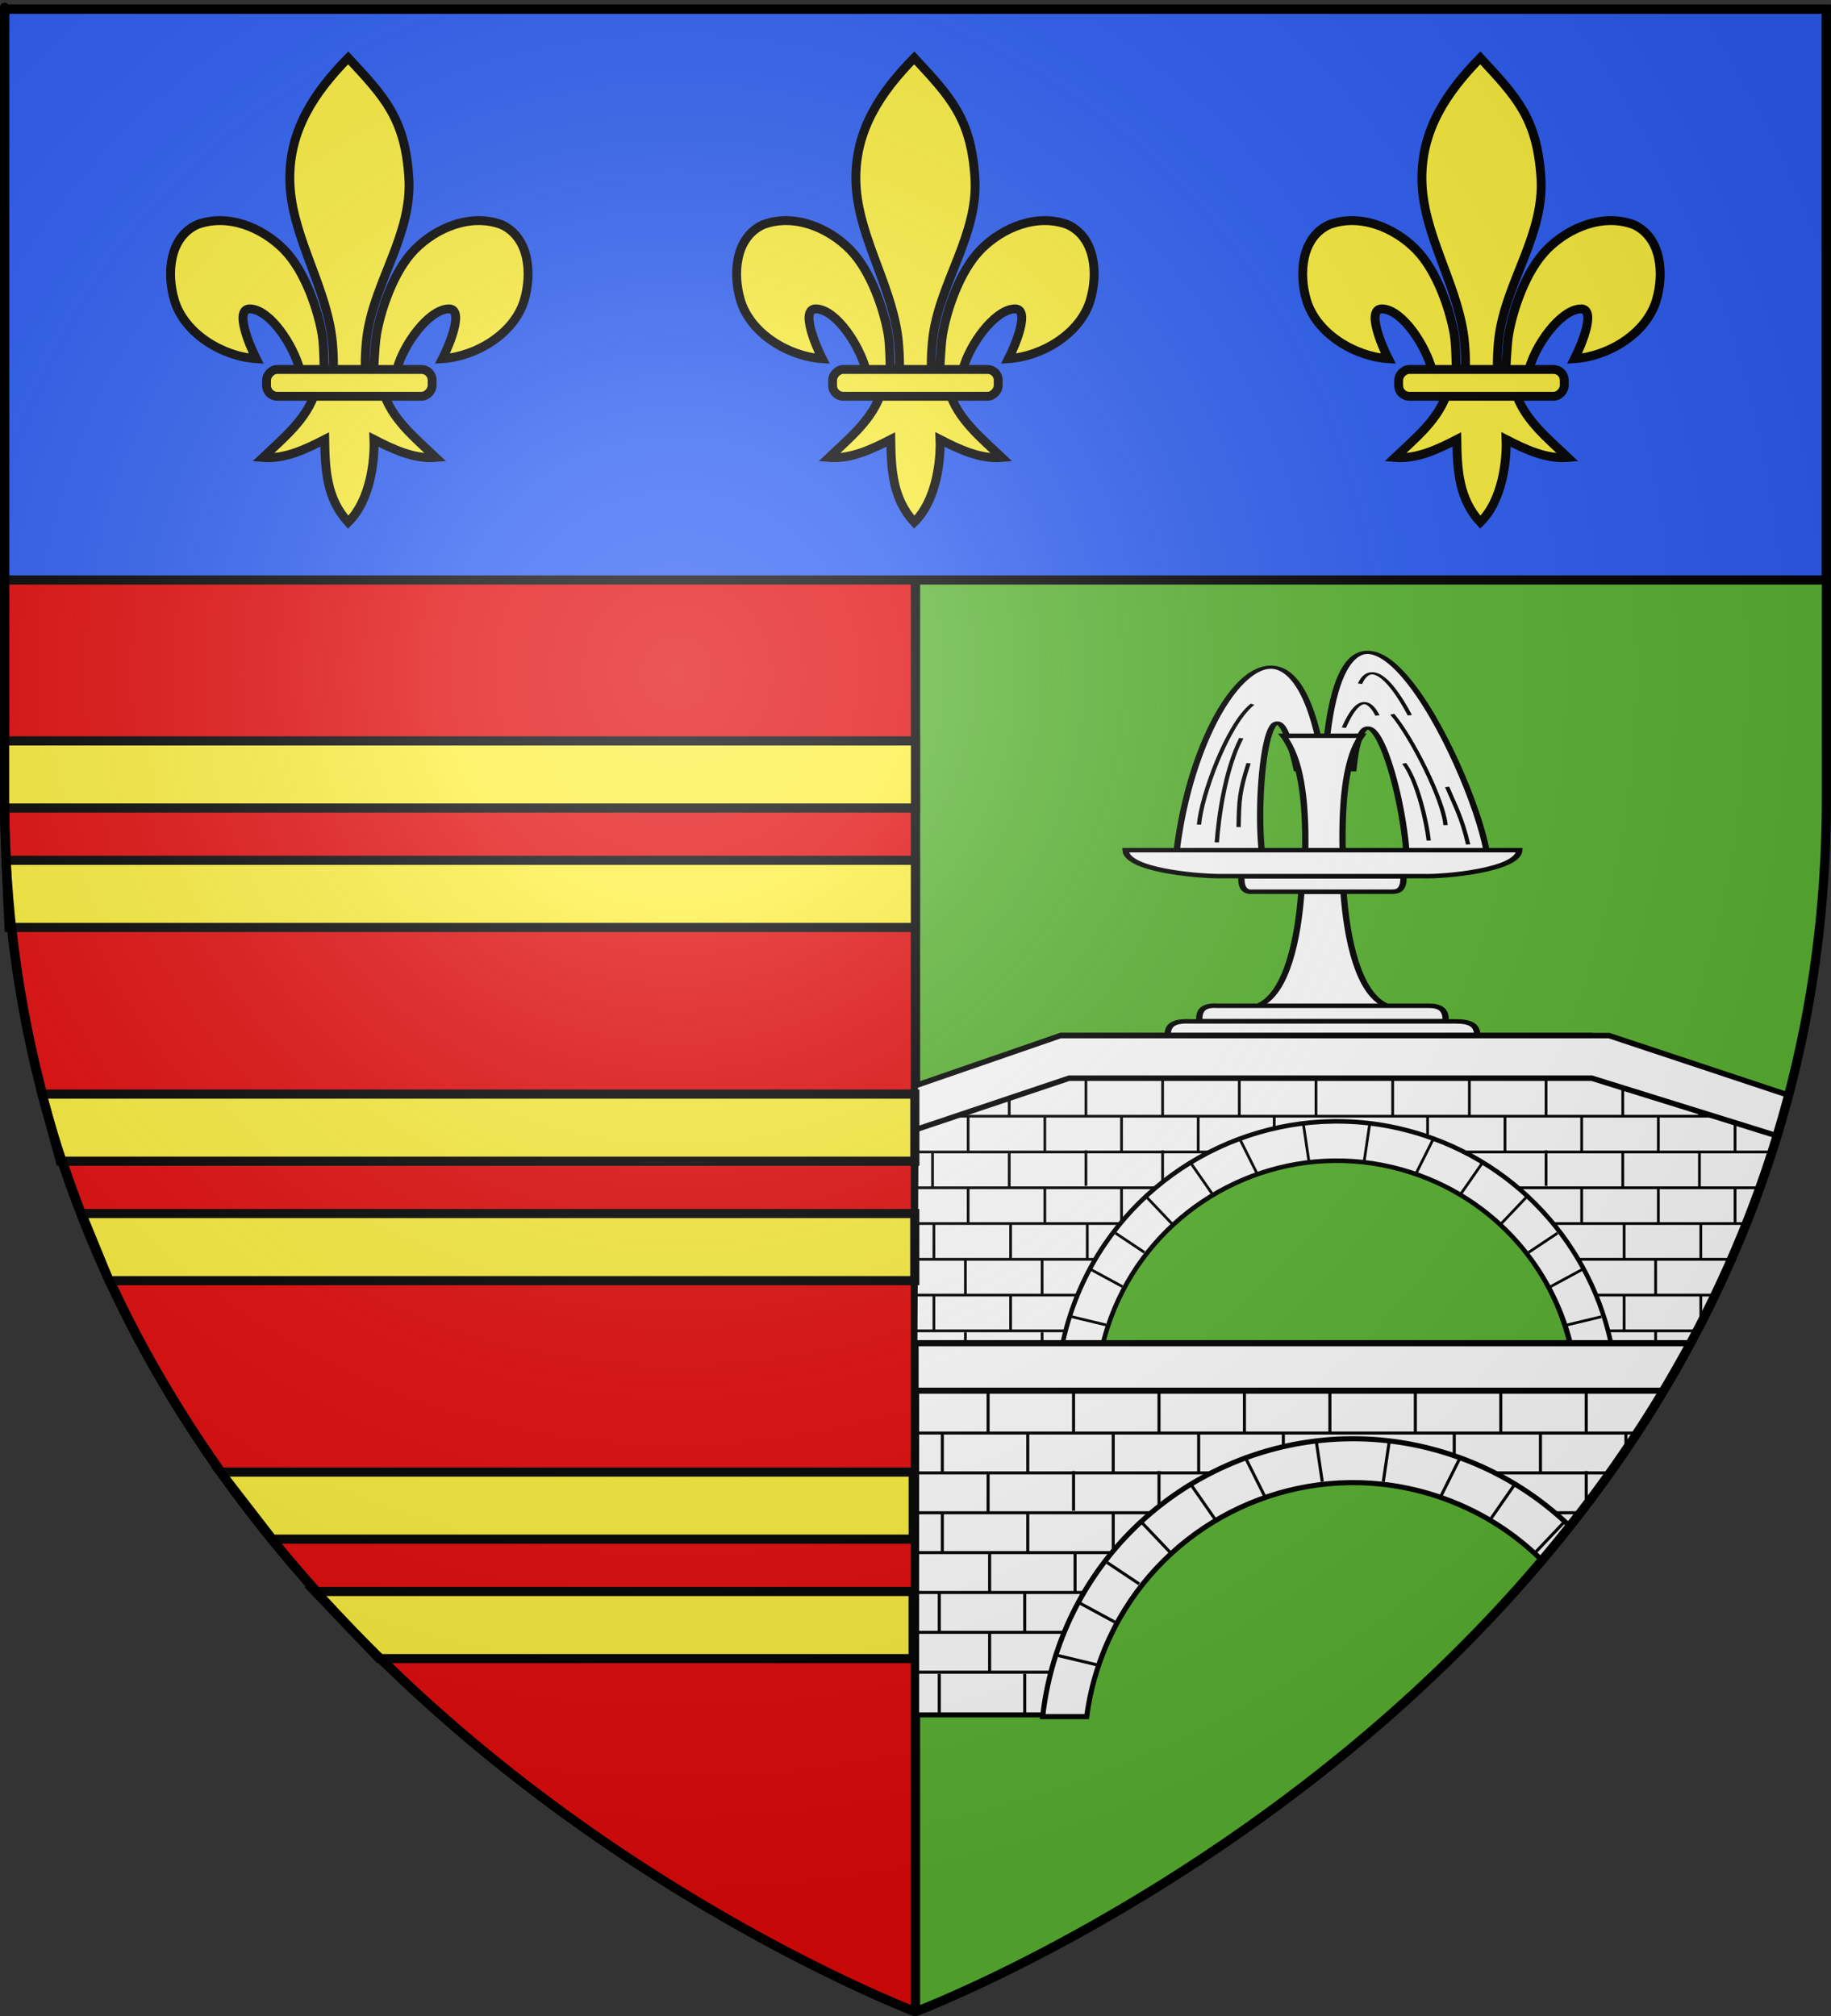 <?xml version="1.0" encoding="UTF-8" standalone="no"?>
<svg
   xmlns:dc="http://purl.org/dc/elements/1.1/"
   xmlns:cc="http://creativecommons.org/ns#"
   xmlns:rdf="http://www.w3.org/1999/02/22-rdf-syntax-ns#"
   xmlns:svg="http://www.w3.org/2000/svg"
   xmlns="http://www.w3.org/2000/svg"
   xmlns:xlink="http://www.w3.org/1999/xlink"
   xmlns:sodipodi="http://sodipodi.sourceforge.net/DTD/sodipodi-0.dtd"
   xmlns:inkscape="http://www.inkscape.org/namespaces/inkscape"
   height="660.824"
   width="600.003"
   version="1.0"
   id="svg2"
   sodipodi:version="0.32"
   inkscape:version="0.46"
   sodipodi:docname="000_tuj.svg"
   sodipodi:docbase="C:\Users\Jany\Documents\aaaOuiqui\Blasons\Blasons autres svg"
   inkscape:export-filename="/Users/olivier/Desktop/Blason Rouge/Blason_Vide_3D.png"
   inkscape:export-xdpi="144"
   inkscape:export-ydpi="144"
   inkscape:output_extension="org.inkscape.output.svg.inkscape">
  <rect width="100%" height="100%" fill="#333333" stroke="none"/>
  <sodipodi:namedview
     inkscape:window-height="1074"
     inkscape:window-width="1362"
     inkscape:pageshadow="2"
     inkscape:pageopacity="0.0"
     guidetolerance="10.0"
     gridtolerance="10.0"
     objecttolerance="10.0"
     borderopacity="1.0"
     bordercolor="#666666"
     pagecolor="#ffffff"
     id="base"
     showgrid="false"
     height="660px"
     inkscape:zoom="1.3619364"
     inkscape:cx="290.25145"
     inkscape:cy="330.4119"
     inkscape:window-x="129"
     inkscape:window-y="70"
     inkscape:current-layer="layer3"
     showguides="true"
     inkscape:guide-bbox="true" />
  <desc
     id="desc4">Flag of Canton of Valais (Wallis)</desc>
  <defs
     id="defs6">
    <inkscape:perspective
       sodipodi:type="inkscape:persp3d"
       inkscape:vp_x="0 : 330.4119 : 1"
       inkscape:vp_y="0 : 1000 : 0"
       inkscape:vp_z="600.00287 : 330.4119 : 1"
       inkscape:persp3d-origin="300.00143 : 220.2746 : 1"
       id="perspective88" />
    <linearGradient
       id="linearGradient2893">
      <stop
         style="stop-color:white;stop-opacity:0.314;"
         offset="0"
         id="stop2895" />
      <stop
         id="stop2897"
         offset="0.19"
         style="stop-color:white;stop-opacity:0.251;" />
      <stop
         style="stop-color:#6b6b6b;stop-opacity:0.125;"
         offset="0.6"
         id="stop2901" />
      <stop
         style="stop-color:black;stop-opacity:0.125;"
         offset="1"
         id="stop2899" />
    </linearGradient>
    <radialGradient
       inkscape:collect="always"
       xlink:href="#linearGradient2893"
       id="radialGradient3163"
       gradientUnits="userSpaceOnUse"
       gradientTransform="matrix(1.353,0,0,1.349,-77.629,-85.747)"
       cx="221.445"
       cy="226.331"
       fx="221.445"
       fy="226.331"
       r="300" />
    <inkscape:perspective
       id="perspective2471"
       inkscape:persp3d-origin="372.04724 : 350.78739 : 1"
       inkscape:vp_z="744.09448 : 526.18109 : 1"
       inkscape:vp_y="0 : 1000 : 0"
       inkscape:vp_x="0 : 526.18109 : 1"
       sodipodi:type="inkscape:persp3d" />
  </defs>
  <g
     inkscape:groupmode="layer"
     id="layer3"
     inkscape:label="Fond écu"
     style="display:inline"
     transform="translate(-0.145,0.848)">
    <path
       id="path2855"
       style="fill:#5ab532;fill-opacity:1;fill-rule:evenodd;stroke:none;stroke-width:1px;stroke-linecap:butt;stroke-linejoin:miter;stroke-opacity:1"
       d="M 300.147,656.976 C 300.147,656.976 598.647,544.655 598.647,259.204 C 598.647,-26.248 598.647,3.652 598.647,3.652 L 300.147,3.652 L 300.147,656.976 z"
       sodipodi:nodetypes="ccccc" />
    <path
       id="path14524"
       style="fill:none;fill-opacity:1;fill-rule:evenodd;stroke:#000000;stroke-width:3;stroke-linecap:butt;stroke-linejoin:miter;stroke-miterlimit:4;stroke-dasharray:none;stroke-opacity:1"
       d="M 300.147,656.976 L 300.147,0.652"
       sodipodi:nodetypes="cc" />
    <path
       sodipodi:nodetypes="ccccsssscc"
       d="M 300.103,657.879 L 300.103,4.448 L 1.647,4.448 L 1.647,259.999 C 1.647,416.805 91.709,521.885 172.885,584.476 C 187.712,595.908 202.242,605.846 215.872,614.472 C 231.594,624.422 246.12,632.613 258.525,639.1 C 267.461,643.773 275.296,647.58 281.685,650.546 C 291.089,654.912 297.358,657.454 299.388,658.247 L 300.103,657.879 z"
       style="fill:#e20909;fill-opacity:1;fill-rule:evenodd;stroke:#000000;stroke-width:3;stroke-linecap:butt;stroke-linejoin:miter;stroke-miterlimit:4;stroke-dasharray:none;stroke-opacity:1"
       id="path12584" />
    <g
       transform="matrix(0.69,0,0,0.346,231.318,130.523)"
       id="g8079"
       style="fill:#ffffff;fill-opacity:1;display:inline">
      <path
         style="fill:#ffffff;fill-opacity:1;stroke:#000000;stroke-width:3;stroke-miterlimit:4;stroke-dasharray:none;display:inline"
         d="M 264.225,426.488 C 260.897,365.744 268.401,237.522 280.797,349.467 L 307.683,349.467 C 312.727,252.203 330.044,356.085 332.865,426.488 L 370.956,426.488 C 363.381,343.407 301.5,96.123 293.808,349.467 C 280.238,161.836 232.682,278.335 223.766,426.488 L 264.225,426.488 z"
         id="polygon37"
         sodipodi:nodetypes="cccccccc"
         inkscape:transform-center-y="-4.0978341"
         inkscape:transform-center-x="-22.578821" />
      <path
         style="fill:#ffffff;fill-opacity:1;stroke:#000000;stroke-width:2.044;display:inline"
         id="path9484"
         d="M 326.147,296.863 C 335.021,317.023 350.429,377.525 351.464,401.87"
         sodipodi:nodetypes="cc"
         inkscape:transform-center-x="-64.023261"
         inkscape:transform-center-y="12.893941" />
      <path
         style="fill:#ffffff;fill-opacity:1;stroke:#000000;stroke-width:2.044;display:inline"
         id="path9486"
         d="M 331.809,343.441 C 338.221,360.392 342.562,399.875 343.5,416.534"
         sodipodi:nodetypes="cc"
         inkscape:transform-center-x="-62.872386"
         inkscape:transform-center-y="43.514951" />
      <path
         style="fill:#ffffff;fill-opacity:1;stroke:#000000;stroke-width:2.044;display:inline"
         id="path9488"
         d="M 352.233,365.76 C 356.244,384.558 359.317,395.281 362.205,420.243"
         sodipodi:nodetypes="cc"
         inkscape:transform-center-x="-82.437106"
         inkscape:transform-center-y="56.528876" />
      <path
         style="fill:#ffffff;fill-opacity:1;stroke:#000000;stroke-width:2.044;display:inline"
         id="path9490"
         d="M 259.841,287.378 C 247.807,306.068 235.396,375.03 234.399,401.403"
         sodipodi:nodetypes="cc"
         inkscape:transform-center-x="27.662394"
         inkscape:transform-center-y="7.9180258" />
      <path
         style="fill:#ffffff;fill-opacity:1;stroke:#000000;stroke-width:2.044;display:inline"
         id="path9492"
         d="M 254.47,319.53 C 247.04,348.172 243.836,391.872 242.838,418.245"
         sodipodi:nodetypes="cc"
         inkscape:transform-center-x="26.127874"
         inkscape:transform-center-y="32.414826" />
      <path
         style="fill:#ffffff;fill-opacity:1;stroke:#000000;stroke-width:2.044;display:inline"
         id="path9494"
         d="M 257.923,343.262 C 253.562,370.372 253.426,378.092 253.196,403.7"
         sodipodi:nodetypes="cc"
         inkscape:transform-center-x="19.222709"
         inkscape:transform-center-y="37.007971" />
      <path
         style="fill:#ffffff;fill-opacity:1;stroke:#000000;stroke-width:2.044;display:inline"
         id="path9496"
         d="M 303.19,309.578 C 307.572,289.929 313.134,274.94 319.179,298.057"
         sodipodi:nodetypes="cc"
         inkscape:transform-center-x="-36.402451"
         inkscape:transform-center-y="-38.510549" />
      <path
         style="fill:#ffffff;fill-opacity:1;stroke:#000000;stroke-width:2.044;display:inline"
         id="path9498"
         d="M 310.862,267.972 C 315.244,248.322 323.876,257.83 334.524,297.789"
         sodipodi:nodetypes="cc"
         inkscape:transform-center-x="-47.911141"
         inkscape:transform-center-y="-58.533833" />
    </g>
    <g
       transform="matrix(0.69,0,0,0.487,228.276,69.633)"
       id="g2340"
       style="fill:#ffffff;fill-opacity:1;display:inline">
      <path
         id="path7576"
         style="fill:#ffffff;fill-opacity:1;fill-rule:evenodd;stroke:#000000;stroke-width:3;stroke-linecap:butt;stroke-linejoin:miter;stroke-miterlimit:4;stroke-opacity:1"
         d="M 208.978,563.32 L 385.878,563.32 C 386.427,555.441 381.808,552.979 373.646,553.008 L 221.616,553.008 C 212.291,552.523 208.4,555.584 208.978,563.32 z M 223.968,552.958 L 370.885,552.958 C 371.341,545.078 367.505,542.617 360.727,542.645 L 234.465,542.645 C 226.72,542.16 223.489,545.222 223.968,552.958 z M 327.422,531.758 C 314.456,523.442 309.037,487.575 307.422,455.469 L 287.422,455.469 C 285.807,487.575 280.388,523.442 267.422,531.758 M 238.959,542.465 L 355.893,542.465 C 356.256,534.585 353.202,532.124 347.808,532.152 L 247.313,532.152 C 241.149,531.667 238.577,534.729 238.959,542.465 z M 258.946,445.058 L 335.903,445.058 C 336.142,452.937 334.132,455.399 330.582,455.37 L 264.444,455.37 C 260.388,455.855 258.695,452.794 258.946,445.058 z M 203.922,427.418 L 390.922,427.418 C 390.528,440.882 355.399,445.401 345.121,444.898 L 248.123,444.898 C 236.875,444.787 204.306,440.645 203.922,427.418 z" />
      <path
         style="fill:#ffffff;fill-opacity:1;stroke:#000000;stroke-width:3;stroke-miterlimit:4;stroke-dasharray:none;display:inline"
         d="M 289.254,427.408 C 289.624,392.65 287.039,365.807 278.851,350.455 L 315.993,350.426 C 308.804,364.742 306.498,392.262 307.016,427.408 L 289.254,427.408 z"
         id="polygon35"
         sodipodi:nodetypes="ccccc"
         inkscape:transform-center-x="-21.023756"
         inkscape:transform-center-y="51.309612" />
    </g>
    <g
       id="g70258"
       transform="translate(724,-228)"
       style="fill:#ffffff;fill-opacity:1;display:inline">
      <path
         id="path70177"
         d="M -424.01,675.891 L -380.35,675.891 L -377.433,675.891 L -367.696,675.891 C -367.058,671.13 -365.978,666.345 -364.442,661.614 C -350.701,619.298 -305.225,596.097 -262.909,609.838 C -232.436,619.733 -211.867,646.107 -207.879,675.891 L -174.224,675.891 C -156.234,646.097 -146.156,616.304 -137.484,586.511 L -202.233,566.391 L -376.181,566.391 L -423.506,583.34 L -424.01,675.891 z"
         style="fill:#ffffff;fill-opacity:1;stroke:#000000;stroke-width:1.468;stroke-miterlimit:4;stroke-dasharray:none;stroke-opacity:1"
         sodipodi:nodetypes="ccccssccccccc" />
      <path
         sodipodi:nodetypes="ccccccccc"
         id="rect70179"
         d="M -423.968,583.003 L -376.365,566.559 L -196.576,566.559 L -137.441,586.202 L -141.337,599.477 L -202.233,580.521 L -373.536,580.521 L -423.968,597.441 L -423.968,583.003 z"
         style="fill:#ffffff;fill-opacity:1;stroke:#000000;stroke-width:1.795;stroke-miterlimit:4;stroke-opacity:1" />
      <path
         style="fill:#ffffff;fill-opacity:1;stroke:#000000;stroke-width:1.502;stroke-miterlimit:4;stroke-dasharray:none;stroke-opacity:1"
         d="M -286.95,594.663 C -325.246,595.143 -360.69,619.731 -373.169,658.163 C -375.133,664.21 -376.416,670.312 -377.096,676.394 L -364.138,676.394 C -363.518,671.635 -362.448,666.875 -360.912,662.146 C -350.186,629.113 -319.698,607.977 -286.782,607.565 C -278.391,607.46 -269.847,608.701 -261.426,611.435 C -231.489,621.157 -211.314,647.113 -207.49,676.394 L -194.476,676.394 C -198.368,641.653 -222.044,610.673 -257.444,599.178 C -267.24,595.997 -277.188,594.54 -286.95,594.663 z"
         id="path70183" />
      <g
         transform="matrix(0.898,0,0,0.898,-71.374,168.39)"
         id="g70185"
         style="fill:#ffffff;fill-opacity:1">
        <path
           id="path70187"
           d="M -249,489 L -251,475.5"
           style="fill:#ffffff;fill-opacity:1;fill-rule:evenodd;stroke:#000000;stroke-width:1px;stroke-linecap:butt;stroke-linejoin:miter;stroke-opacity:1" />
        <path
           id="path70189"
           d="M -267.5,494.5 L -274.5,480.5"
           style="fill:#ffffff;fill-opacity:1;fill-rule:evenodd;stroke:#000000;stroke-width:1px;stroke-linecap:butt;stroke-linejoin:miter;stroke-opacity:1" />
        <path
           id="path70191"
           d="M -284,501.5 L -292,490"
           style="fill:#ffffff;fill-opacity:1;fill-rule:evenodd;stroke:#000000;stroke-width:1px;stroke-linecap:butt;stroke-linejoin:miter;stroke-opacity:1" />
        <path
           sodipodi:nodetypes="cc"
           id="path70193"
           d="M -299,512 L -308.5,502"
           style="fill:#ffffff;fill-opacity:1;fill-rule:evenodd;stroke:#000000;stroke-width:1px;stroke-linecap:butt;stroke-linejoin:miter;stroke-opacity:1" />
        <path
           sodipodi:nodetypes="cc"
           id="path70195"
           d="M -309,522.5 L -319.5,515.5"
           style="fill:#ffffff;fill-opacity:1;fill-rule:evenodd;stroke:#000000;stroke-width:1px;stroke-linecap:butt;stroke-linejoin:miter;stroke-opacity:1" />
        <path
           id="path70197"
           d="M -317,535 L -329,528.5"
           style="fill:#ffffff;fill-opacity:1;fill-rule:evenodd;stroke:#000000;stroke-width:1px;stroke-linecap:butt;stroke-linejoin:miter;stroke-opacity:1" />
        <path
           id="path70199"
           d="M -323,549 L -335.5,546"
           style="fill:#ffffff;fill-opacity:1;fill-rule:evenodd;stroke:#000000;stroke-width:1px;stroke-linecap:butt;stroke-linejoin:miter;stroke-opacity:1" />
      </g>
      <g
         id="g70201"
         transform="matrix(-0.898,0,0,0.898,-500.395,168.39)"
         style="fill:#ffffff;fill-opacity:1">
        <path
           style="fill:#ffffff;fill-opacity:1;fill-rule:evenodd;stroke:#000000;stroke-width:1px;stroke-linecap:butt;stroke-linejoin:miter;stroke-opacity:1"
           d="M -249,489 L -251,475.5"
           id="path70203" />
        <path
           style="fill:#ffffff;fill-opacity:1;fill-rule:evenodd;stroke:#000000;stroke-width:1px;stroke-linecap:butt;stroke-linejoin:miter;stroke-opacity:1"
           d="M -267.5,494.5 L -274.5,480.5"
           id="path70205" />
        <path
           style="fill:#ffffff;fill-opacity:1;fill-rule:evenodd;stroke:#000000;stroke-width:1px;stroke-linecap:butt;stroke-linejoin:miter;stroke-opacity:1"
           d="M -284,501.5 L -292,490"
           id="path70207" />
        <path
           style="fill:#ffffff;fill-opacity:1;fill-rule:evenodd;stroke:#000000;stroke-width:1px;stroke-linecap:butt;stroke-linejoin:miter;stroke-opacity:1"
           d="M -299,512 L -308.5,502"
           id="path70209"
           sodipodi:nodetypes="cc" />
        <path
           style="fill:#ffffff;fill-opacity:1;fill-rule:evenodd;stroke:#000000;stroke-width:1px;stroke-linecap:butt;stroke-linejoin:miter;stroke-opacity:1"
           d="M -309,522.5 L -319.5,515.5"
           id="path70211"
           sodipodi:nodetypes="cc" />
        <path
           style="fill:#ffffff;fill-opacity:1;fill-rule:evenodd;stroke:#000000;stroke-width:1px;stroke-linecap:butt;stroke-linejoin:miter;stroke-opacity:1"
           d="M -317,535 L -329,528.5"
           id="path70213" />
        <path
           style="fill:#ffffff;fill-opacity:1;fill-rule:evenodd;stroke:#000000;stroke-width:1px;stroke-linecap:butt;stroke-linejoin:miter;stroke-opacity:1"
           d="M -323,549 L -335.5,546"
           id="path70215" />
      </g>
      <path
         sodipodi:nodetypes="cccccccccccccccccccccccccccccccccccccccccccccccccccccccccccccccccccccccccccccccccccccccccccccccccccccccccccccccccccccccccccccc"
         id="path70217"
         style="fill:#ffffff;fill-opacity:1;fill-rule:evenodd;stroke:#000000;stroke-width:0.898px;stroke-linecap:butt;stroke-linejoin:miter;stroke-opacity:1"
         d="M -214.642,628.152 L -151.42,628.152 M -244.485,604.704 L -143.465,604.704 M -226.423,616.428 L -147.531,616.428 M -196.692,663.324 L -167.861,663.324 M -207.126,639.876 L -156.9,639.876 M -200.618,651.6 L -162.204,651.6 M -411.25,592.98 L -162.25,592.98 M -424.187,604.704 L -327.507,604.704 M -424.187,616.428 L -345.346,616.428 M -424.187,628.152 L -356.789,628.152 M -424.187,639.876 L -369.691,639.876 L -364.755,639.876 M -424.187,651.6 L -375.413,651.6 L -370.926,651.6 M -424.187,663.324 L -374.403,663.324 M -393.139,592.924 L -393.139,587 M -368.009,592.924 L -368.009,581.256 M -342.878,592.924 L -342.878,581.256 M -317.747,592.924 L -317.747,581.256 M -292.616,592.924 L -292.616,581.256 M -267.485,592.924 L -267.485,581.256 M -242.354,592.924 L -242.354,581.256 M -217.223,592.924 L -217.223,581.256 M -192.092,592.924 L -192.092,583.75 M -166.961,592.924 L -166.961,591.5 M -418.27,616.26 L -418.27,604.592 M -417.822,639.595 L -417.822,627.928 M -417.822,663.156 L -417.822,651.488 M -393.139,616.26 L -393.139,604.592 M -392.691,640.044 L -392.691,628.376 M -392.691,663.044 L -392.691,651.488 M -406.603,604.479 L -406.603,592.812 M -406.603,627.928 L -406.603,616.26 M -407.5,651.712 L -407.5,640.044 M -407.5,675.497 L -407.5,663.829 M -368.009,615.811 L -368.009,604.143 M -367.56,639.595 L -367.56,628.04 M -381.472,604.479 L -381.472,592.812 M -381.472,627.928 L -381.472,616.372 M -382.369,651.712 L -382.369,640.044 M -382.369,675.497 L -382.369,663.829 M -342.878,614.577 L -342.878,604.143 M -356.341,604.592 L -356.341,592.924 M -356.341,627.928 L -356.341,616.26 M -331.21,604.592 L -331.21,592.924 M -217.223,615.811 L -217.223,604.143 M -230.686,605.04 L -230.686,593.372 M -192.092,616.147 L -192.092,604.479 M -191.643,639.708 L -191.643,628.04 M -191.643,663.044 L -191.643,651.376 M -205.555,605.04 L -205.555,593.372 M -205.555,627.928 L -205.555,616.26 M -166.961,616.147 L -166.961,604.479 M -166.512,639.708 L -166.512,628.04 M -166.512,663.044 L -166.512,660.488 L -166.512,651.376 M -180.424,604.592 L -180.424,592.924 M -180.424,627.928 L -180.424,616.26 M -181.321,651.712 L -181.321,640.044 M -181.321,675.721 L -181.321,663.38 M -155.293,604.592 L -155.293,595.25 M -155.293,627.928 L -155.293,616.26 M -306.303,593.148 L -306.303,596.738 M -256.041,592.699 L -256.041,598.982 L -256.041,598.982" />
    </g>
    <g
       id="g70152"
       transform="translate(682.438,-4.243)"
       style="fill:#ffffff;fill-opacity:1;display:inline">
      <path
         sodipodi:nodetypes="ccccsscsccc"
         style="opacity:1;fill:#ffffff;fill-opacity:1;stroke:#000000;stroke-width:1.636;stroke-miterlimit:4;stroke-dasharray:none;stroke-opacity:1"
         d="M -381.917,565.439 L -344.25,565.439 L -341,565.439 L -330.152,565.439 C -329.441,560.134 -328.238,554.803 -326.527,549.532 C -311.217,502.385 -260.549,476.535 -213.402,491.845 C -199.155,496.471 -186.851,504.33 -177.04,514.346 C -166.833,502.643 -158.178,491.459 -150.746,480.589 C -142.061,467.885 -134.981,455.611 -128.066,443.439 L -381.917,443.439 L -381.917,565.439 z"
         id="path69690" />
      <path
         style="fill:#ffffff;fill-opacity:1;stroke:#000000;stroke-width:2;stroke-miterlimit:4;stroke-opacity:1"
         d="M -382.271,443.625 L -128.42,443.625 L -136.728,459.182 L -382.271,459.182 L -382.271,451.757 L -382.271,443.625 z"
         id="rect69692"
         sodipodi:nodetypes="cccccc" />
      <g
         id="g69741"
         style="fill:#ffffff;fill-opacity:1">
        <path
           style="opacity:1;fill:#ffffff;fill-opacity:1;stroke:#000000;stroke-width:1.673;stroke-miterlimit:4;stroke-dasharray:none;stroke-opacity:1"
           d="M -240.188,474.938 C -282.856,475.472 -322.346,502.868 -336.25,545.688 C -338.438,552.425 -339.867,559.223 -340.625,566 L -326.188,566 C -325.497,560.698 -324.304,555.393 -322.594,550.125 C -310.643,513.321 -276.674,489.772 -240,489.312 C -230.652,489.195 -221.131,490.579 -211.75,493.625 C -198.117,498.052 -186.301,505.501 -176.803,514.989 L -167.616,503.863 C -178.499,493.283 -191.91,484.97 -207.312,479.969 C -218.227,476.425 -229.311,474.801 -240.188,474.938 z"
           id="path69696"
           sodipodi:nodetypes="csccsssccsc" />
        <g
           id="g69716"
           style="fill:#ffffff;fill-opacity:1">
          <path
             id="path69702"
             d="M -249,489 L -251,475.5"
             style="fill:#ffffff;fill-opacity:1;fill-rule:evenodd;stroke:#000000;stroke-width:1px;stroke-linecap:butt;stroke-linejoin:miter;stroke-opacity:1" />
          <path
             id="path69704"
             d="M -267.5,494.5 L -274.5,480.5"
             style="fill:#ffffff;fill-opacity:1;fill-rule:evenodd;stroke:#000000;stroke-width:1px;stroke-linecap:butt;stroke-linejoin:miter;stroke-opacity:1" />
          <path
             id="path69706"
             d="M -284,501.5 L -292,490"
             style="fill:#ffffff;fill-opacity:1;fill-rule:evenodd;stroke:#000000;stroke-width:1px;stroke-linecap:butt;stroke-linejoin:miter;stroke-opacity:1" />
          <path
             sodipodi:nodetypes="cc"
             id="path69708"
             d="M -299,512 L -308.5,502"
             style="fill:#ffffff;fill-opacity:1;fill-rule:evenodd;stroke:#000000;stroke-width:1px;stroke-linecap:butt;stroke-linejoin:miter;stroke-opacity:1" />
          <path
             sodipodi:nodetypes="cc"
             id="path69710"
             d="M -309,522.5 L -319.5,515.5"
             style="fill:#ffffff;fill-opacity:1;fill-rule:evenodd;stroke:#000000;stroke-width:1px;stroke-linecap:butt;stroke-linejoin:miter;stroke-opacity:1" />
          <path
             id="path69712"
             d="M -317,535 L -329,528.5"
             style="fill:#ffffff;fill-opacity:1;fill-rule:evenodd;stroke:#000000;stroke-width:1px;stroke-linecap:butt;stroke-linejoin:miter;stroke-opacity:1" />
          <path
             id="path69714"
             d="M -323,549 L -335.5,546"
             style="fill:#ffffff;fill-opacity:1;fill-rule:evenodd;stroke:#000000;stroke-width:1px;stroke-linecap:butt;stroke-linejoin:miter;stroke-opacity:1" />
        </g>
        <g
           id="g69725"
           transform="matrix(-1,0,0,1,-478,0)"
           style="fill:#ffffff;fill-opacity:1">
          <path
             style="fill:#ffffff;fill-opacity:1;fill-rule:evenodd;stroke:#000000;stroke-width:1px;stroke-linecap:butt;stroke-linejoin:miter;stroke-opacity:1"
             d="M -249,489 L -251,475.5"
             id="path69727" />
          <path
             style="fill:#ffffff;fill-opacity:1;fill-rule:evenodd;stroke:#000000;stroke-width:1px;stroke-linecap:butt;stroke-linejoin:miter;stroke-opacity:1"
             d="M -267.5,494.5 L -274.5,480.5"
             id="path69729" />
          <path
             style="fill:#ffffff;fill-opacity:1;fill-rule:evenodd;stroke:#000000;stroke-width:1px;stroke-linecap:butt;stroke-linejoin:miter;stroke-opacity:1"
             d="M -284,501.5 L -292,490"
             id="path69731" />
          <path
             style="fill:#ffffff;fill-opacity:1;fill-rule:evenodd;stroke:#000000;stroke-width:1px;stroke-linecap:butt;stroke-linejoin:miter;stroke-opacity:1"
             d="M -299,512 L -308.5,502"
             id="path69733"
             sodipodi:nodetypes="cc" />
        </g>
      </g>
      <path
         d="M -192.875,486.125 L -155.466,486.125 M -172.75,499.188 L -165.012,499.188 M -382.094,473.062 L -146.451,473.062 M -382.271,486.125 L -285.375,486.125 M -382.448,499.188 L -305.25,499.188 M -382.624,512.25 L -318,512.25 M -382.448,525.312 L -332.375,525.312 L -326.875,525.312 M -382.271,538.375 L -338.75,538.375 L -333.75,538.375 M -382.448,551.438 L -337.625,551.438 M -358.5,473 L -358.5,460 M -330.5,473 L -330.5,460 M -302.5,473 L -302.5,460 M -274.5,473 L -274.5,460 M -246.5,473 L -246.5,460 M -218.5,473 L -218.5,460 M -190.5,473 L -190.5,460 M -162.5,473 L -162.5,460 M -358.5,499 L -358.5,486 M -358,525.5 L -358,512.5 M -358,551.125 L -358,538.25 M -373.5,485.875 L -373.5,472.875 M -373.5,512 L -373.5,499 M -374.5,538.5 L -374.5,525.5 M -374.5,565 L -374.5,552 M -330.5,498.5 L -330.5,485.5 M -330,525 L -330,512.125 M -345.5,485.875 L -345.5,472.875 M -345.5,512 L -345.5,499.125 M -346.5,538.5 L -346.5,525.5 M -346.5,565 L -346.5,552 M -302.5,497.125 L -302.5,485.5 M -317.5,486 L -317.5,473 M -317.5,512 L -317.5,499 M -289.5,486 L -289.5,473 M -162.5,498.5 L -162.5,495.598 L -162.5,485.5 M -177.5,486.5 L -177.5,473.5 M -149.5,478.981 L -149.5,473.5 M -261.75,473.25 L -261.75,477.25 M -205.75,472.75 L -205.75,479.75 L -205.75,479.75"
         style="fill:#ffffff;fill-opacity:1;fill-rule:evenodd;stroke:#000000;stroke-width:1px;stroke-linecap:butt;stroke-linejoin:miter;stroke-opacity:1"
         id="path69760"
         sodipodi:nodetypes="ccccccccccccccccccccccccccccccccccccccccccccccccccccccccccccccccccccccccccccccccccccccc" />
    </g>
    <path
       style="fill:#fcef3c;fill-opacity:1;fill-rule:evenodd;stroke:#000000;stroke-width:3;stroke-miterlimit:4;stroke-opacity:1"
       d="M 1.145,241.976 L 300.145,241.976 L 300.145,263.976 L 1.145,263.976 L 1.145,241.976 z"
       id="rect2461"
       sodipodi:nodetypes="ccccc" />
    <path
       style="fill:#fcef3c;fill-opacity:1;fill-rule:evenodd;stroke:#000000;stroke-width:3;stroke-miterlimit:4;stroke-opacity:1;display:inline"
       d="M 2.12,281.117 L 300.12,281.117 L 300.12,303.117 L 3.12,303.117 L 2.12,281.117 z"
       id="path2477"
       sodipodi:nodetypes="ccccc" />
    <path
       style="fill:#fcef3c;fill-opacity:1;fill-rule:evenodd;stroke:#000000;stroke-width:3;stroke-miterlimit:4;stroke-opacity:1;display:inline"
       d="M 13.93,357.733 L 299.93,357.733 L 299.93,379.733 L 19.93,379.733 L 13.93,357.733 z"
       id="path2479"
       sodipodi:nodetypes="ccccc" />
    <path
       style="fill:#fcef3c;fill-opacity:1;fill-rule:evenodd;stroke:#000000;stroke-width:3;stroke-miterlimit:4;stroke-opacity:1;display:inline"
       d="M 26.905,396.875 L 299.905,396.875 L 299.905,418.875 L 35.905,418.875 L 26.905,396.875 z"
       id="path2481"
       sodipodi:nodetypes="ccccc" />
    <path
       style="fill:#fcef3c;fill-opacity:1;fill-rule:evenodd;stroke:#000000;stroke-width:3;stroke-miterlimit:4;stroke-opacity:1;display:inline"
       d="M 72.398,481.605 L 299.398,481.605 L 299.398,503.605 L 89.398,503.605 L 72.398,481.605 z"
       id="path2483"
       sodipodi:nodetypes="ccccc" />
    <path
       style="fill:#fcef3c;fill-opacity:1;fill-rule:evenodd;stroke:#000000;stroke-width:3;stroke-miterlimit:4;stroke-opacity:1;display:inline"
       d="M 103.374,520.746 L 299.374,520.746 L 299.374,542.746 L 124.374,542.746 L 103.374,520.746 z"
       id="path2485"
       sodipodi:nodetypes="ccccc" />
  </g>
  <g
     inkscape:groupmode="layer"
     id="layer4"
     inkscape:label="Meubles"
     style="display:inline"
     transform="translate(-0.145,0.848)">
    <path
       style="fill:#2b5df2;fill-opacity:1;fill-rule:evenodd;stroke:#000000;stroke-width:3;stroke-linecap:round;stroke-linejoin:round;stroke-miterlimit:4;stroke-dashoffset:0;stroke-opacity:1;display:inline"
       d="M 1.645,2.152 L 598.647,2.183 L 598.647,189.236 L 1.646,189.236 L 1.645,2.152 z "
       id="rect11373"
       sodipodi:nodetypes="ccccc" />
    <g
       style="stroke:#000000;stroke-width:7.296;stroke-miterlimit:4;stroke-dasharray:none;stroke-opacity:1;display:inline"
       id="g18403"
       transform="matrix(0.241,0,0,0.241,162.27,626.318)">
      <g
         id="g64789">
        <g
           id="g64757"
           transform="matrix(1.656,0,0,1.656,1419.711,-1314.707)">
          <path
             style="fill:#fcef3c;fill-opacity:1;fill-rule:evenodd;stroke:#000000;stroke-width:7.296;stroke-linecap:butt;stroke-linejoin:miter;stroke-miterlimit:4;stroke-dasharray:none;stroke-opacity:1"
             d="M -48.097,-730.047 C -18.635,-698.201 -1.311,-680.639 1.716,-631.226 C 4.517,-585.498 -25.913,-547.267 -32.472,-503.038 C -33.716,-494.649 -34.783,-477.525 -33.659,-470.58 C -32.827,-465.437 -30.267,-449.725 -27.472,-469.166 C -26.897,-473.165 -26.485,-493.226 -24.722,-503.413 C -21.51,-521.974 -11.224,-554.612 6.622,-572.694 C 24.46,-590.769 52.726,-602.493 77.934,-593.038 C 100.774,-582.5 102.933,-552.738 96.434,-530.976 C 88.296,-503.72 57.193,-484.855 29.309,-483.007 C 34.835,-493.933 48.059,-525.12 33.716,-523.882 C 17.113,-522.449 -2.747,-494.201 -7.917,-474.823 C -9.864,-467.525 -9.078,-456.195 -19.503,-456.663 C -12.628,-433.435 6.777,-418.065 23.778,-401.851 C 6.056,-400.377 -11.477,-408.718 -26.941,-416.663 C -26.287,-400.738 -29.378,-367.096 -48.097,-348.726 C -65.472,-367.642 -67.053,-390.712 -67.378,-416.663 C -82.841,-408.718 -100.374,-400.377 -118.097,-401.851 C -101.096,-418.065 -81.69,-433.435 -74.816,-456.663 C -85.241,-456.195 -85.868,-466.818 -87.816,-474.116 C -92.986,-493.493 -111.432,-522.449 -128.034,-523.882 C -142.378,-525.12 -129.153,-493.933 -123.628,-483.007 C -151.512,-484.855 -182.614,-503.72 -190.753,-530.976 C -197.252,-552.738 -195.093,-582.5 -172.253,-593.038 C -147.045,-602.493 -118.779,-590.769 -100.941,-572.694 C -83.095,-554.612 -72.809,-521.974 -69.597,-503.413 C -67.834,-493.226 -68.129,-474.579 -67.554,-470.58 C -64.758,-451.139 -61.492,-465.437 -60.659,-470.58 C -59.535,-477.525 -60.603,-494.649 -61.847,-503.038 C -68.406,-547.267 -95.956,-587.053 -96.034,-631.226 C -96.104,-671.112 -76.051,-701.46 -48.097,-730.047 z "
             id="path64759"
             sodipodi:nodetypes="csssssscscsscccccccsscscssssssc" />
          <rect
             rx="8.805"
             style="fill:#fcef3c;fill-opacity:1;fill-rule:evenodd;stroke:#000000;stroke-width:7.296;stroke-linejoin:round;stroke-miterlimit:4;stroke-dasharray:none;stroke-opacity:1"
             id="rect64761"
             width="136"
             height="22"
             x="-20.841"
             y="-474.154"
             ry="8.805"
             transform="scale(-1,1)" />
        </g>
        <g
           id="g64763"
           transform="matrix(1.656,0,0,1.656,-119.624,-1314.707)">
          <path
             style="fill:#fcef3c;fill-opacity:1;fill-rule:evenodd;stroke:#000000;stroke-width:7.296;stroke-linecap:butt;stroke-linejoin:miter;stroke-miterlimit:4;stroke-dasharray:none;stroke-opacity:1"
             d="M -48.097,-730.047 C -18.635,-698.201 -1.311,-680.639 1.716,-631.226 C 4.517,-585.498 -25.913,-547.267 -32.472,-503.038 C -33.716,-494.649 -34.783,-477.525 -33.659,-470.58 C -32.827,-465.437 -30.267,-449.725 -27.472,-469.166 C -26.897,-473.165 -26.485,-493.226 -24.722,-503.413 C -21.51,-521.974 -11.224,-554.612 6.622,-572.694 C 24.46,-590.769 52.726,-602.493 77.934,-593.038 C 100.774,-582.5 102.933,-552.738 96.434,-530.976 C 88.296,-503.72 57.193,-484.855 29.309,-483.007 C 34.835,-493.933 48.059,-525.12 33.716,-523.882 C 17.113,-522.449 -2.747,-494.201 -7.917,-474.823 C -9.864,-467.525 -9.078,-456.195 -19.503,-456.663 C -12.628,-433.435 6.777,-418.065 23.778,-401.851 C 6.056,-400.377 -11.477,-408.718 -26.941,-416.663 C -26.287,-400.738 -29.378,-367.096 -48.097,-348.726 C -65.472,-367.642 -67.053,-390.712 -67.378,-416.663 C -82.841,-408.718 -100.374,-400.377 -118.097,-401.851 C -101.096,-418.065 -81.69,-433.435 -74.816,-456.663 C -85.241,-456.195 -85.868,-466.818 -87.816,-474.116 C -92.986,-493.493 -111.432,-522.449 -128.034,-523.882 C -142.378,-525.12 -129.153,-493.933 -123.628,-483.007 C -151.512,-484.855 -182.614,-503.72 -190.753,-530.976 C -197.252,-552.738 -195.093,-582.5 -172.253,-593.038 C -147.045,-602.493 -118.779,-590.769 -100.941,-572.694 C -83.095,-554.612 -72.809,-521.974 -69.597,-503.413 C -67.834,-493.226 -68.129,-474.579 -67.554,-470.58 C -64.758,-451.139 -61.492,-465.437 -60.659,-470.58 C -59.535,-477.525 -60.603,-494.649 -61.847,-503.038 C -68.406,-547.267 -95.956,-587.053 -96.034,-631.226 C -96.104,-671.112 -76.051,-701.46 -48.097,-730.047 z "
             id="path64765"
             sodipodi:nodetypes="csssssscscsscccccccsscscssssssc" />
          <rect
             rx="8.805"
             style="fill:#fcef3c;fill-opacity:1;fill-rule:evenodd;stroke:#000000;stroke-width:7.296;stroke-linejoin:round;stroke-miterlimit:4;stroke-dasharray:none;stroke-opacity:1"
             id="rect64767"
             width="136"
             height="22"
             x="-20.841"
             y="-474.154"
             ry="8.805"
             transform="scale(-1,1)" />
        </g>
        <g
           transform="matrix(1.656,0,0,1.656,650.044,-1314.707)"
           id="g64753">
          <path
             sodipodi:nodetypes="csssssscscsscccccccsscscssssssc"
             id="path18405"
             d="M -48.097,-730.047 C -18.635,-698.201 -1.311,-680.639 1.716,-631.226 C 4.517,-585.498 -25.913,-547.267 -32.472,-503.038 C -33.716,-494.649 -34.783,-477.525 -33.659,-470.58 C -32.827,-465.437 -30.267,-449.725 -27.472,-469.166 C -26.897,-473.165 -26.485,-493.226 -24.722,-503.413 C -21.51,-521.974 -11.224,-554.612 6.622,-572.694 C 24.46,-590.769 52.726,-602.493 77.934,-593.038 C 100.774,-582.5 102.933,-552.738 96.434,-530.976 C 88.296,-503.72 57.193,-484.855 29.309,-483.007 C 34.835,-493.933 48.059,-525.12 33.716,-523.882 C 17.113,-522.449 -2.747,-494.201 -7.917,-474.823 C -9.864,-467.525 -9.078,-456.195 -19.503,-456.663 C -12.628,-433.435 6.777,-418.065 23.778,-401.851 C 6.056,-400.377 -11.477,-408.718 -26.941,-416.663 C -26.287,-400.738 -29.378,-367.096 -48.097,-348.726 C -65.472,-367.642 -67.053,-390.712 -67.378,-416.663 C -82.841,-408.718 -100.374,-400.377 -118.097,-401.851 C -101.096,-418.065 -81.69,-433.435 -74.816,-456.663 C -85.241,-456.195 -85.868,-466.818 -87.816,-474.116 C -92.986,-493.493 -111.432,-522.449 -128.034,-523.882 C -142.378,-525.12 -129.153,-493.933 -123.628,-483.007 C -151.512,-484.855 -182.614,-503.72 -190.753,-530.976 C -197.252,-552.738 -195.093,-582.5 -172.253,-593.038 C -147.045,-602.493 -118.779,-590.769 -100.941,-572.694 C -83.095,-554.612 -72.809,-521.974 -69.597,-503.413 C -67.834,-493.226 -68.129,-474.579 -67.554,-470.58 C -64.758,-451.139 -61.492,-465.437 -60.659,-470.58 C -59.535,-477.525 -60.603,-494.649 -61.847,-503.038 C -68.406,-547.267 -95.956,-587.053 -96.034,-631.226 C -96.104,-671.112 -76.051,-701.46 -48.097,-730.047 z "
             style="fill:#fcef3c;fill-opacity:1;fill-rule:evenodd;stroke:#000000;stroke-width:7.296;stroke-linecap:butt;stroke-linejoin:miter;stroke-miterlimit:4;stroke-dasharray:none;stroke-opacity:1" />
          <rect
             transform="scale(-1,1)"
             ry="8.805"
             y="-474.154"
             x="-20.841"
             height="22"
             width="136"
             id="rect18407"
             style="fill:#fcef3c;fill-opacity:1;fill-rule:evenodd;stroke:#000000;stroke-width:7.296;stroke-linejoin:round;stroke-miterlimit:4;stroke-dasharray:none;stroke-opacity:1"
             rx="8.805" />
        </g>
      </g>
    </g>
  </g>
  <g
     inkscape:groupmode="layer"
     id="layer2"
     inkscape:label="Reflet final"
     style="display:inline"
     transform="translate(-0.145,0.848)"
     sodipodi:insensitive="true">
    <path
       sodipodi:nodetypes="cccccc"
       d="M 300,658.5 C 300,658.5 598.5,546.18 598.5,260.728 C 598.5,-24.723 598.5,2.176 598.5,2.176 L 1.5,2.176 L 1.5,260.728 C 1.5,546.18 300,658.5 300,658.5 z"
       style="opacity:1;fill:url(#radialGradient3163);fill-opacity:1;fill-rule:evenodd;stroke:none;stroke-width:1px;stroke-linecap:butt;stroke-linejoin:miter;stroke-opacity:1"
       id="path2875"
       inkscape:export-xdpi="144"
       inkscape:export-ydpi="144" />
  </g>
  <g
     inkscape:groupmode="layer"
     id="layer1"
     inkscape:label="Contour final"
     style="display:inline"
     transform="translate(-0.145,0.848)"
     sodipodi:insensitive="true">
    <path
       sodipodi:nodetypes="cccccc"
       d="M 300.147,658.476 C 300.147,658.476 1.647,546.156 1.647,260.704 C 1.647,-24.748 1.647,2.152 1.647,2.152 L 598.647,2.152 L 598.647,260.704 C 598.647,546.156 300.147,658.476 300.147,658.476 z "
       style="opacity:1;fill:none;fill-opacity:1;fill-rule:evenodd;stroke:#000000;stroke-width:3;stroke-linecap:butt;stroke-linejoin:miter;stroke-miterlimit:4;stroke-dasharray:none;stroke-opacity:1"
       id="path1411"
       inkscape:export-xdpi="144"
       inkscape:export-ydpi="144" />
  </g>
</svg>
